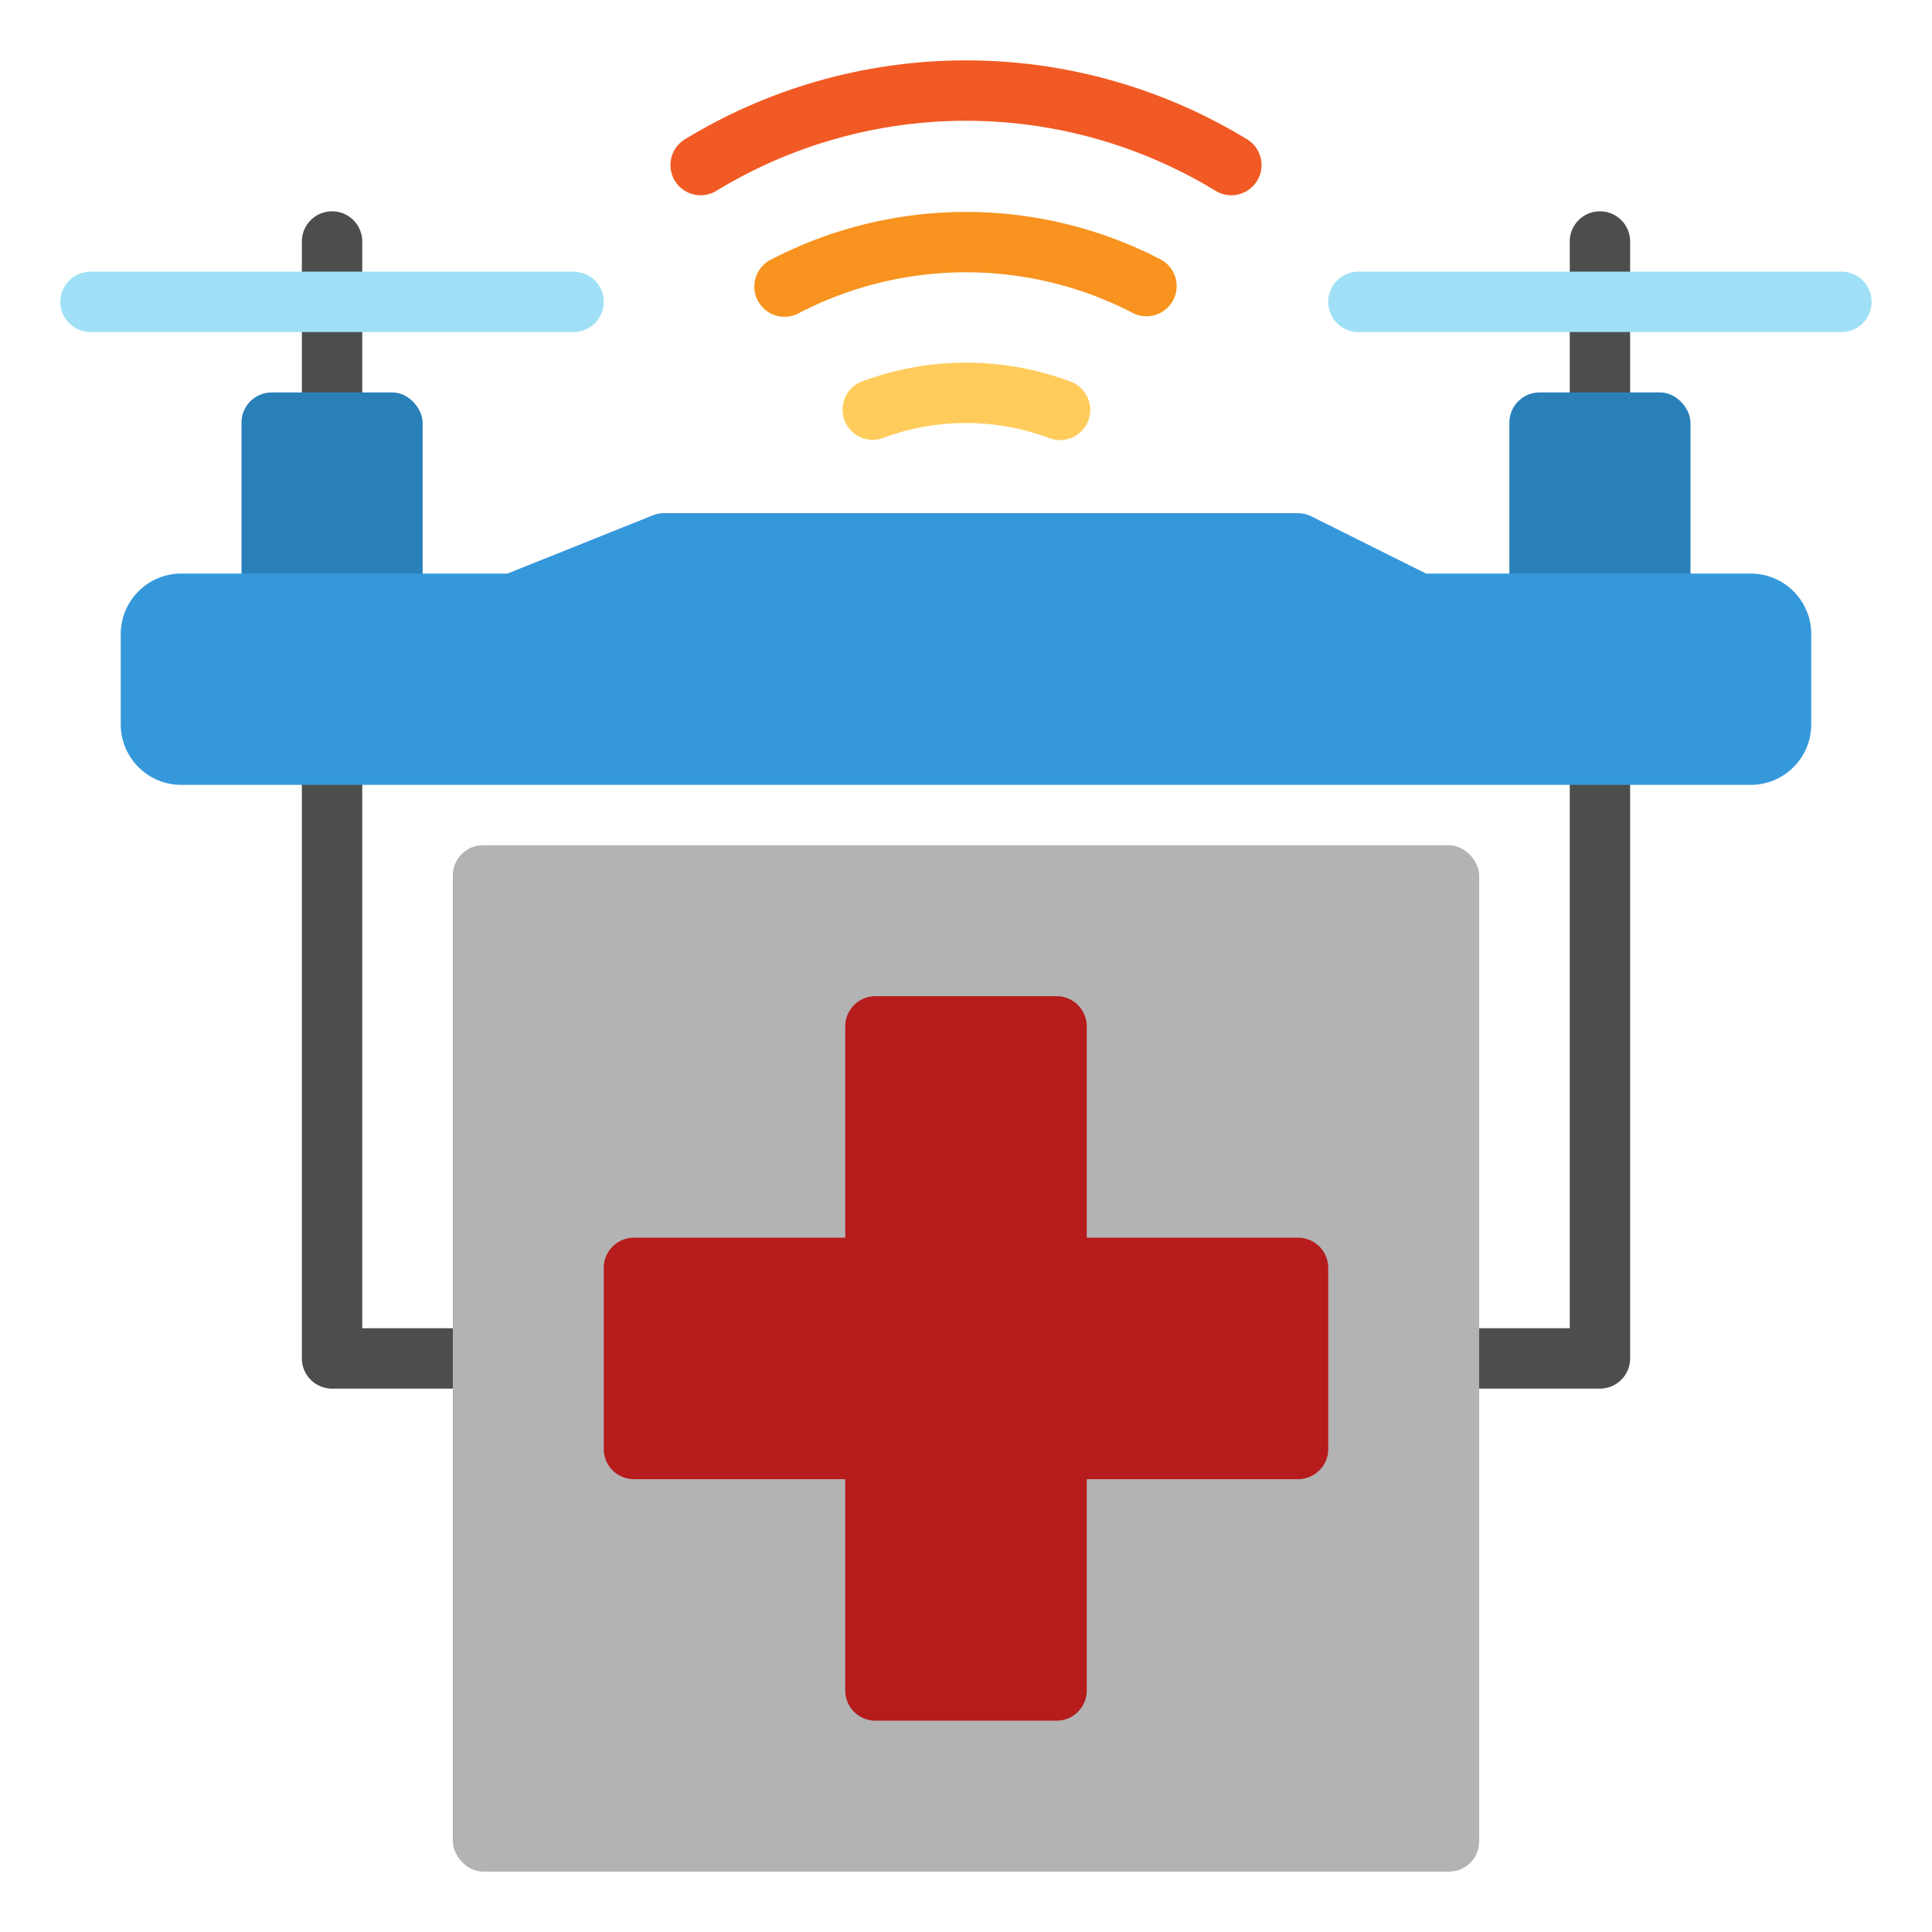<svg height="50" viewBox="0 0 64 64" width="50"  xmlns="http://www.w3.org/2000/svg"><g id="Flat"><path d="m16 46h-5a1 1 0 0 1 -1-1v-20h2v19h4z" fill="#4d4d4d"/><path d="m53 46h-5v-2h4v-19h2v20a1 1 0 0 1 -1 1z" fill="#4d4d4d"/><rect fill="#b3b3b3" height="34" rx="1" width="34" x="15" y="28"/><path d="m44 42v6a1 1 0 0 1 -1 1h-7v7a1 1 0 0 1 -1 1h-6a1 1 0 0 1 -1-1v-7h-7a1 1 0 0 1 -1-1v-6a1 1 0 0 1 1-1h7v-7a1 1 0 0 1 1-1h6a1 1 0 0 1 1 1v7h7a1 1 0 0 1 1 1z" fill="#b71c1c"/><path d="m11 16a1 1 0 0 1 -1-1v-7a1 1 0 0 1 2 0v7a1 1 0 0 1 -1 1z" fill="#4d4d4d"/><rect fill="#2980b9" height="8" rx="1" width="6" x="8" y="13"/><path d="m19 11h-16a1 1 0 0 1 0-2h16a1 1 0 0 1 0 2z" fill="#9fe0f6"/><path d="m53 16a1 1 0 0 1 -1-1v-7a1 1 0 0 1 2 0v7a1 1 0 0 1 -1 1z" fill="#4d4d4d"/><rect fill="#2980b9" height="8" rx="1" width="6" x="50" y="13"/><path d="m61 11h-16a1 1 0 0 1 0-2h16a1 1 0 0 1 0 2z" fill="#9fe0f6"/><path d="m60 21v3a2.006 2.006 0 0 1 -2 2h-52a2.006 2.006 0 0 1 -2-2v-3a2.006 2.006 0 0 1 2-2h10.81l4.82-1.93a.937.937 0 0 1 .37-.07h21a1 1 0 0 1 .45.11l3.79 1.89h10.76a2.006 2.006 0 0 1 2 2z" fill="#3498db"/><path d="m35.11 14.578a1.007 1.007 0 0 1 -.351-.064 7.847 7.847 0 0 0 -5.518 0 1 1 0 0 1 -.7-1.873 9.86 9.86 0 0 1 6.924 0 1 1 0 0 1 -.352 1.937z" fill="#ffcc5c"/><path d="m37.979 10.477a.99.99 0 0 1 -.458-.112 12.006 12.006 0 0 0 -11.042 0 1 1 0 1 1 -.919-1.775 14 14 0 0 1 12.88 0 1 1 0 0 1 -.461 1.887z" fill="#f7931e"/><path d="m40.789 6.468a1 1 0 0 1 -.518-.145 15.892 15.892 0 0 0 -16.542 0 1 1 0 0 1 -1.038-1.71 17.888 17.888 0 0 1 18.618 0 1 1 0 0 1 -.52 1.855z" fill="#f15a24"/></g></svg>
